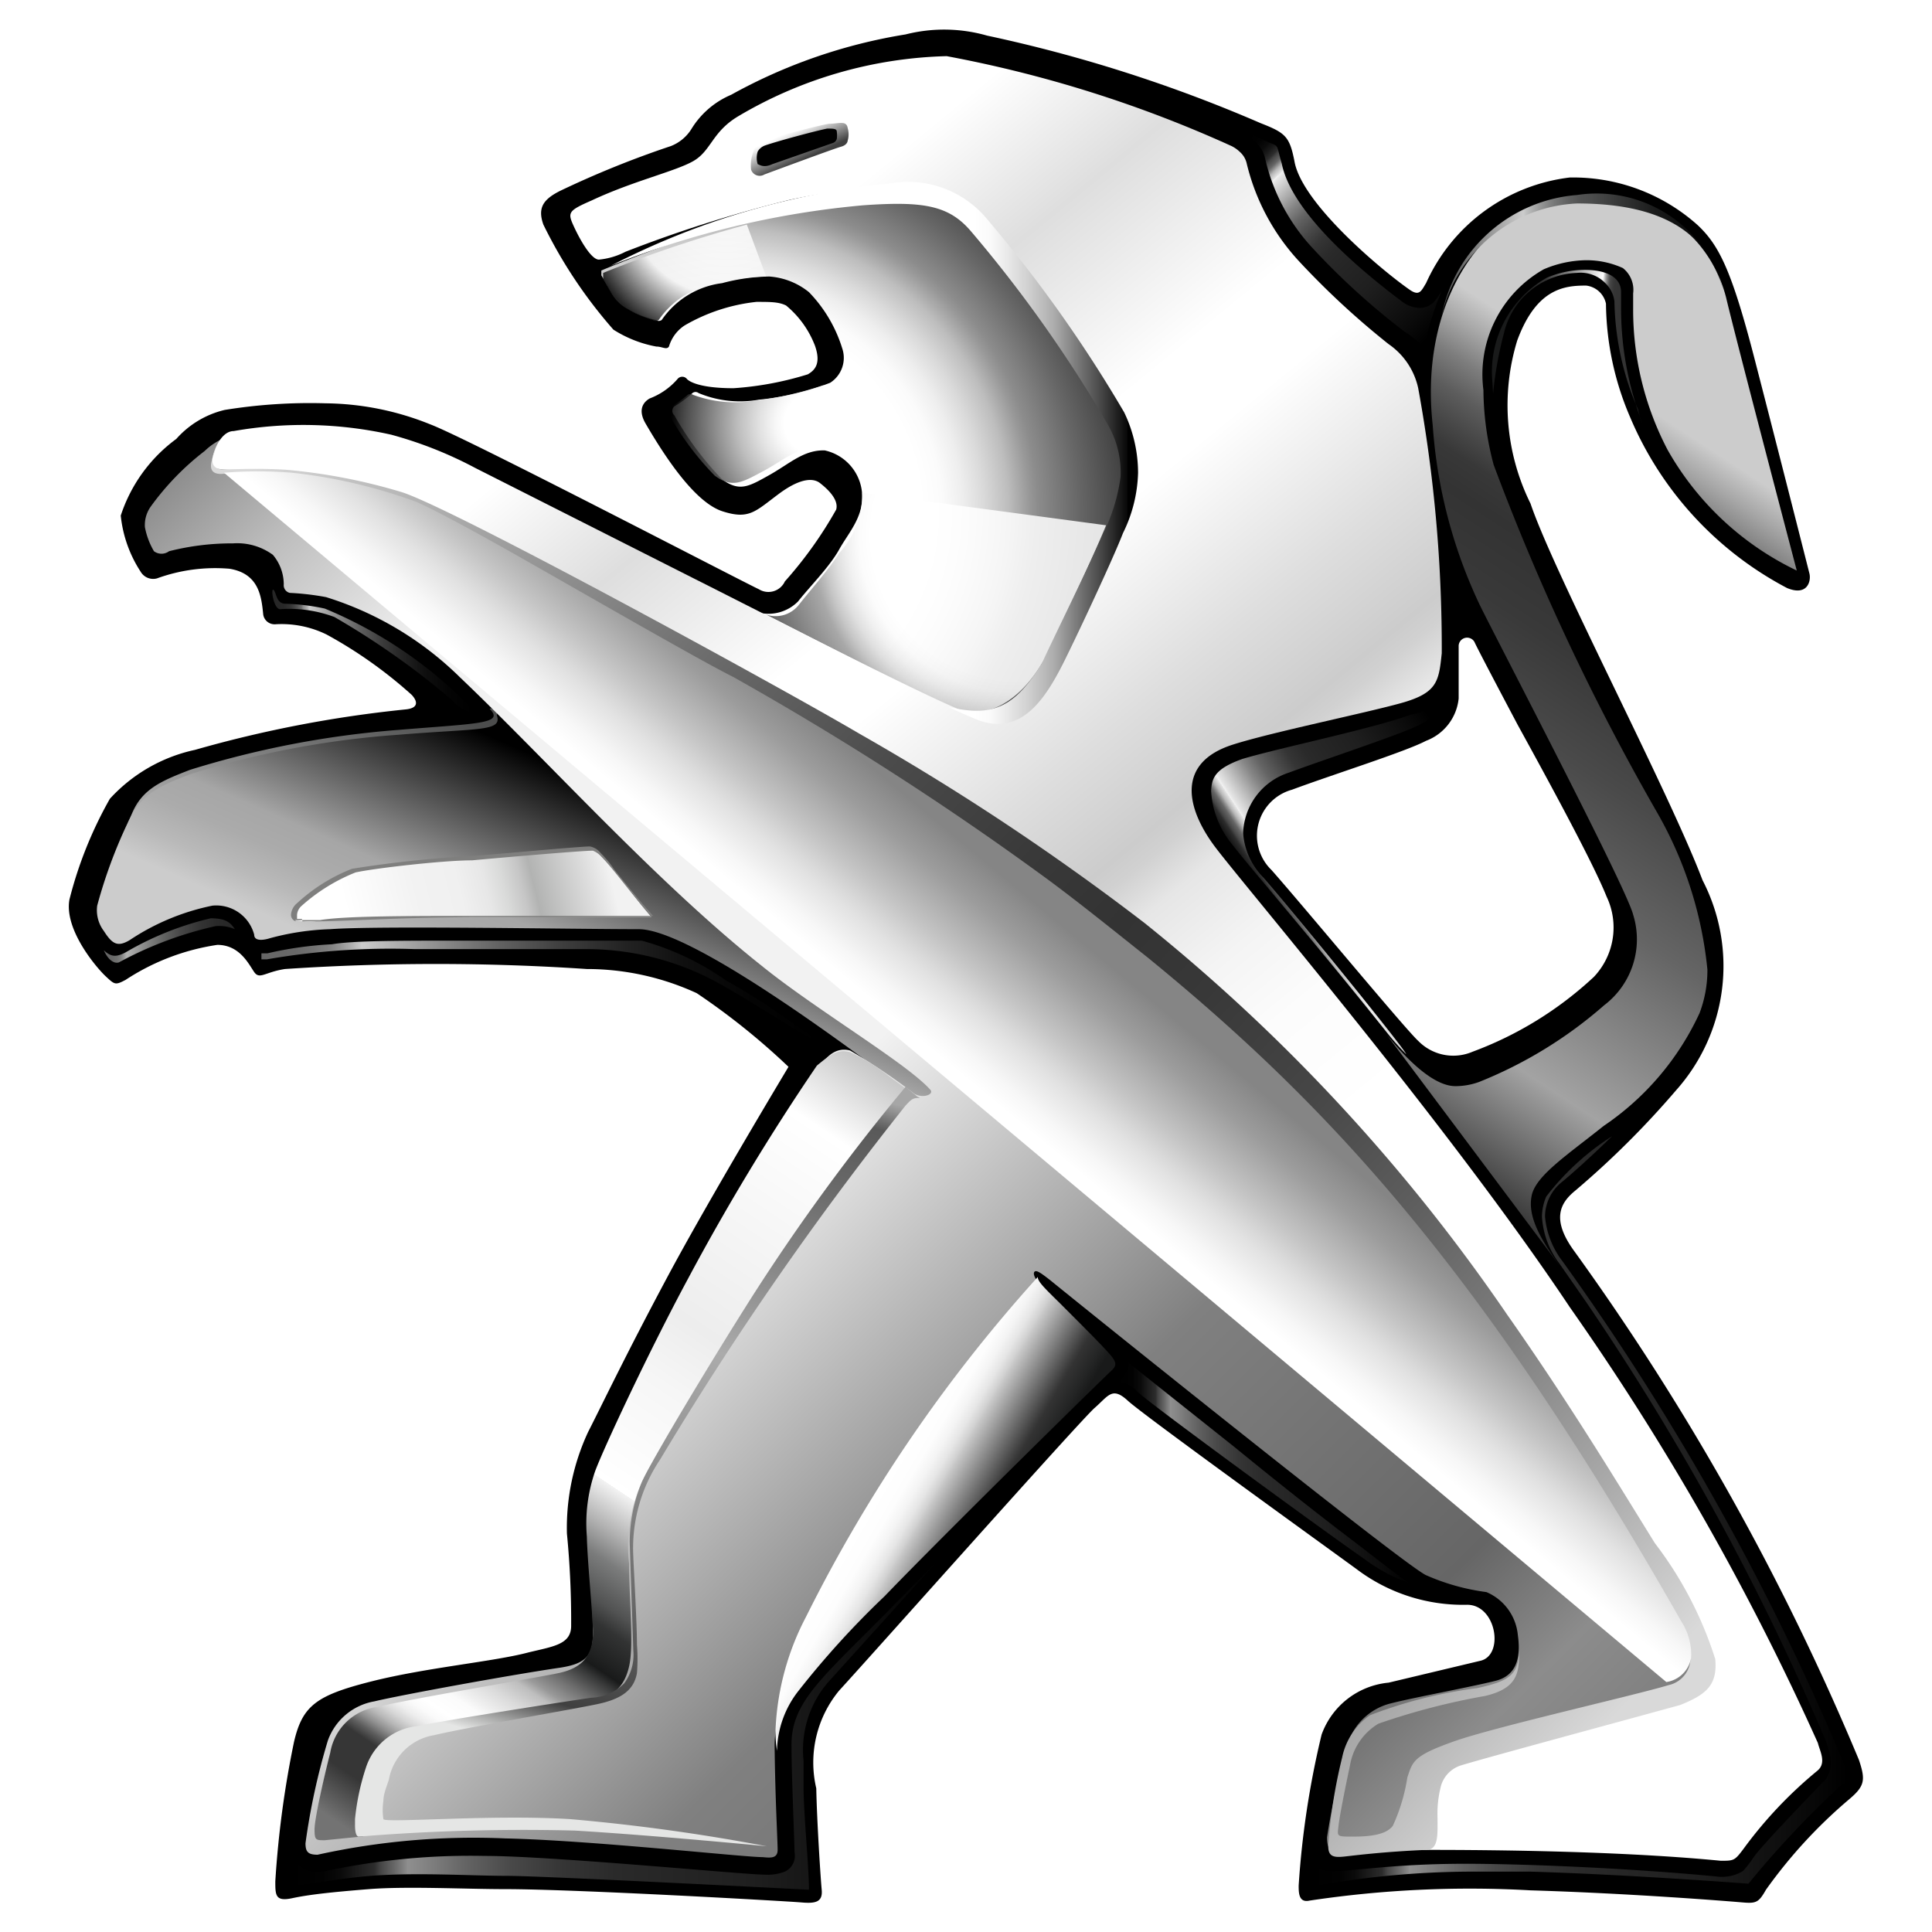<svg xmlns="http://www.w3.org/2000/svg" xmlns:xlink="http://www.w3.org/1999/xlink" viewBox="0 0 32 32"><defs><style>.a{isolation:isolate;}.b{fill:url(#a);}.c{fill:url(#b);}.d{fill:url(#c);}.e{fill:url(#d);}.f{fill:url(#e);}.g{fill:url(#f);}.h,.i,.j{opacity:0.85;}.h,.i,.j,.p,.q{mix-blend-mode:multiply;}.h{fill:url(#g);}.i{fill:url(#h);}.j{fill:url(#i);}.k{fill:url(#j);}.l{fill:#7f7f7e;}.m{fill:url(#k);}.n{fill:url(#l);}.o{fill:url(#m);}.p{fill:url(#n);}.q{fill:url(#o);}.r{fill:url(#p);}.s{fill:url(#q);}.t{fill:url(#r);}.u{fill:url(#s);}.v{fill:url(#t);}.w{fill:url(#u);}.x{fill:url(#v);}.y{fill:url(#w);}.z{fill:url(#x);}.aa{fill:url(#y);}.ab{fill:url(#z);}.ac{fill:url(#aa);}</style><linearGradient id="a" x1="30.29" y1="4.67" x2="21.03" y2="18.85" gradientUnits="userSpaceOnUse"><stop offset="0.2" stop-color="#ccc"/><stop offset="0.23" stop-color="#a6a6a6"/><stop offset="0.26" stop-color="#7d7d7d"/><stop offset="0.29" stop-color="#5d5d5d"/><stop offset="0.32" stop-color="#464646"/><stop offset="0.34" stop-color="#383838"/><stop offset="0.37" stop-color="#333"/><stop offset="0.44" stop-color="#393939"/><stop offset="0.53" stop-color="#4a4a4a"/><stop offset="0.64" stop-color="#656565"/><stop offset="0.75" stop-color="#8c8c8c"/><stop offset="0.81" stop-color="#a3a3a3"/><stop offset="1"/></linearGradient><linearGradient id="b" x1="4.29" y1="14.96" x2="5.97" y2="11.12" gradientUnits="userSpaceOnUse"><stop offset="0.03" stop-color="#a6a6a6"/><stop offset="0.2" stop-color="#a6a6a6"/><stop offset="0.99" stop-color="#4c4d4d"/></linearGradient><linearGradient id="c" x1="27.19" y1="5.74" x2="25.13" y2="5.54" gradientUnits="userSpaceOnUse"><stop offset="0.2" stop-color="#333"/><stop offset="0.26" stop-color="#353535"/><stop offset="0.28" stop-color="#3c3c3c"/><stop offset="0.3" stop-color="#474747"/><stop offset="0.31" stop-color="#585858"/><stop offset="0.32" stop-color="#6e6e6e"/><stop offset="0.33" stop-color="#8a8a8a"/><stop offset="0.34" stop-color="#aaa"/><stop offset="0.35" stop-color="#d0d0d0"/><stop offset="0.36" stop-color="#f9f9f9"/><stop offset="0.36" stop-color="#fff"/><stop offset="0.82" stop-color="#333"/><stop offset="1" stop-color="#191a1a"/></linearGradient><linearGradient id="d" x1="8.6" y1="16.99" x2="10.3" y2="13.1" gradientUnits="userSpaceOnUse"><stop offset="0" stop-color="#ccc"/><stop offset="0.12" stop-color="#b9b9b9"/><stop offset="0.25" stop-color="#ababab"/><stop offset="0.37" stop-color="#a6a6a6"/><stop offset="0.99"/></linearGradient><linearGradient id="e" x1="25.14" y1="35.34" x2="-5.22" y2="4.45" gradientUnits="userSpaceOnUse"><stop offset="0.08" stop-color="gray"/><stop offset="0.12" stop-color="#8c8c8c"/><stop offset="0.17" stop-color="#666"/><stop offset="0.31" stop-color="gray"/><stop offset="0.47" stop-color="#f2f2f2"/><stop offset="0.7" stop-color="#f2f2f2"/><stop offset="0.72" stop-color="#e3e3e3"/><stop offset="0.77" stop-color="#bbb"/><stop offset="0.83" stop-color="#7a7a7a"/><stop offset="0.84" stop-color="#6b6b6b"/><stop offset="0.96" stop-color="#333"/></linearGradient><radialGradient id="f" cx="12" cy="8.48" r="6.92" gradientUnits="userSpaceOnUse"><stop offset="0.04" stop-color="#fff"/><stop offset="0.47" stop-color="#fff"/><stop offset="0.52" stop-color="#fbfbfb"/><stop offset="0.57" stop-color="#eee"/><stop offset="0.62" stop-color="#dadada"/><stop offset="0.68" stop-color="#bdbdbd"/><stop offset="0.73" stop-color="#989898"/><stop offset="0.75" stop-color="#8c8c8c"/><stop offset="0.85" stop-color="#666"/><stop offset="1" stop-color="#333"/></radialGradient><radialGradient id="g" cx="13.55" cy="19" r="2.44" gradientTransform="translate(0 -11.23) scale(1 0.96)" gradientUnits="userSpaceOnUse"><stop offset="0.04" stop-color="#fff"/><stop offset="0.23" stop-color="#fff"/><stop offset="0.29" stop-color="#f6f6f6"/><stop offset="0.4" stop-color="#dcdcdc"/><stop offset="0.54" stop-color="#b3b3b3"/><stop offset="0.7" stop-color="#797979"/><stop offset="0.89" stop-color="#313131"/><stop offset="1"/></radialGradient><radialGradient id="h" cx="12.03" cy="3.25" r="2.88" gradientUnits="userSpaceOnUse"><stop offset="0.23" stop-color="#fff"/><stop offset="0.57" stop-color="#f5f5f5"/><stop offset="0.86"/></radialGradient><radialGradient id="i" cx="16.84" cy="8.86" r="9.69" gradientUnits="userSpaceOnUse"><stop offset="0.04" stop-color="#fff"/><stop offset="0.25" stop-color="#fff"/><stop offset="0.27" stop-color="#fbfbfb"/><stop offset="0.29" stop-color="#eee"/><stop offset="0.31" stop-color="#dadada"/><stop offset="0.33" stop-color="#bdbdbd"/><stop offset="0.35" stop-color="#999"/><stop offset="0.41" stop-color="#666"/><stop offset="0.47" stop-color="#333"/><stop offset="0.86" stop-color="#333"/></radialGradient><linearGradient id="j" x1="10.08" y1="14.37" x2="5.34" y2="15.55" gradientUnits="userSpaceOnUse"><stop offset="0" stop-color="#f2f2f2"/><stop offset="0.08" stop-color="#ddd"/><stop offset="0.26" stop-color="#b2b3b2"/><stop offset="0.3" stop-color="#c6c6c6"/><stop offset="0.36" stop-color="#d9dad9"/><stop offset="0.42" stop-color="#e7e7e7"/><stop offset="0.51" stop-color="#f0f0f0"/><stop offset="0.65" stop-color="#f2f2f2"/><stop offset="0.9" stop-color="#fff"/></linearGradient><linearGradient id="k" x1="2627.41" y1="318.38" x2="2676.96" y2="378.75" gradientTransform="translate(-1141.75 -137.1) scale(0.44)" gradientUnits="userSpaceOnUse"><stop offset="0" stop-color="#fff"/><stop offset="0.07" stop-color="#dedede"/><stop offset="0.16" stop-color="#fff"/><stop offset="0.2" stop-color="#fff"/><stop offset="0.28" stop-color="#dedede"/><stop offset="0.33" stop-color="#ccc"/><stop offset="0.34" stop-color="#d1d1d1"/><stop offset="0.36" stop-color="#e6e6e6"/><stop offset="0.4" stop-color="#f4f4f4"/><stop offset="0.44" stop-color="#fcfcfc"/><stop offset="0.5" stop-color="#fff"/><stop offset="0.89" stop-color="#fff"/><stop offset="0.98" stop-color="#b0b0b0"/></linearGradient><linearGradient id="l" x1="4.33" y1="7.58" x2="26.53" y2="28.66" gradientUnits="userSpaceOnUse"><stop offset="0" stop-color="#d9d9d9"/><stop offset="0.04" stop-color="#c3c3c3"/><stop offset="0.16" stop-color="#909090"/><stop offset="0.26" stop-color="#686868"/><stop offset="0.36" stop-color="#4b4b4b"/><stop offset="0.45" stop-color="#393939"/><stop offset="0.51" stop-color="#333"/><stop offset="0.57" stop-color="#383838"/><stop offset="0.65" stop-color="#464646"/><stop offset="0.73" stop-color="#5e5e5e"/><stop offset="0.82" stop-color="gray"/><stop offset="0.91" stop-color="#aaa"/><stop offset="1" stop-color="#d9d9d9"/></linearGradient><linearGradient id="m" x1="15.03" y1="17.78" x2="6.38" y2="30.71" gradientUnits="userSpaceOnUse"><stop offset="0" stop-color="#bfbfbf"/><stop offset="0.1" stop-color="#fff"/><stop offset="0.35" stop-color="#ededed"/><stop offset="0.42" stop-color="#f6f6f6"/><stop offset="0.54" stop-color="#fff"/><stop offset="0.54" stop-color="#f3f3f3"/><stop offset="0.58" stop-color="#b2b2b2"/><stop offset="0.61" stop-color="#7b7c7c"/><stop offset="0.65" stop-color="#515252"/><stop offset="0.67" stop-color="#323333"/><stop offset="0.7" stop-color="#202121"/><stop offset="0.71" stop-color="#191a1a"/><stop offset="0.72" stop-color="#373838"/><stop offset="0.74" stop-color="#6c6c6c"/><stop offset="0.76" stop-color="#999"/><stop offset="0.77" stop-color="#bebebe"/><stop offset="0.79" stop-color="#dadada"/><stop offset="0.81" stop-color="#efefef"/><stop offset="0.82" stop-color="#fbfbfb"/><stop offset="0.84" stop-color="#fff"/><stop offset="0.85" stop-color="#fafafa"/><stop offset="0.86" stop-color="#ededed"/><stop offset="0.87" stop-color="#d6d6d6"/><stop offset="0.88" stop-color="#b7b7b7"/><stop offset="0.89" stop-color="#8e8e8e"/><stop offset="0.9" stop-color="#5d5d5d"/><stop offset="0.91" stop-color="#363636"/><stop offset="0.95" stop-color="#363636"/><stop offset="1" stop-color="#737373"/></linearGradient><linearGradient id="n" x1="14.06" y1="24.52" x2="16.35" y2="25.86" gradientUnits="userSpaceOnUse"><stop offset="0.2" stop-color="#fff"/><stop offset="0.32" stop-color="#fdfdfd"/><stop offset="0.39" stop-color="#f4f4f4"/><stop offset="0.45" stop-color="#e6e6e6"/><stop offset="0.5" stop-color="#d2d2d2"/><stop offset="0.52" stop-color="#c7c7c7"/><stop offset="0.82" stop-color="#3b3b3b"/><stop offset="0.84" stop-color="#333"/><stop offset="0.94" stop-color="#242525"/><stop offset="1" stop-color="#191a1a"/></linearGradient><linearGradient id="o" x1="15.35" y1="18.34" x2="17.75" y2="15.46" gradientUnits="userSpaceOnUse"><stop offset="0.02" stop-color="#fff"/><stop offset="0.18" stop-color="#fff"/><stop offset="0.21" stop-color="#fff"/><stop offset="0.3" stop-color="#f7f7f7"/><stop offset="0.45" stop-color="#e2e2e2"/><stop offset="0.5" stop-color="#d9d9d9"/><stop offset="0.6" stop-color="#c5c5c5"/><stop offset="0.83" stop-color="#9c9c9c"/><stop offset="0.95" stop-color="#8c8c8c"/><stop offset="1" stop-color="#858585"/></linearGradient><linearGradient id="p" x1="20.65" y1="2.29" x2="23.77" y2="5.49" gradientUnits="userSpaceOnUse"><stop offset="0"/><stop offset="0.04" stop-color="#020202"/><stop offset="0.07" stop-color="#0b0b0b"/><stop offset="0.09" stop-color="#191919"/><stop offset="0.11" stop-color="#2c2c2c"/><stop offset="0.12" stop-color="#464646"/><stop offset="0.14" stop-color="#666"/><stop offset="0.15" stop-color="#8c8c8c"/><stop offset="0.16" stop-color="#b7b7b7"/><stop offset="0.18" stop-color="#e7e7e7"/><stop offset="0.18" stop-color="#f2f2f2"/><stop offset="0.19" stop-color="#e4e4e4"/><stop offset="0.25" stop-color="#b2b2b2"/><stop offset="0.3" stop-color="#878787"/><stop offset="0.35" stop-color="#646464"/><stop offset="0.41" stop-color="#494949"/><stop offset="0.46" stop-color="#353535"/><stop offset="0.52" stop-color="#2a2a2a"/><stop offset="0.58" stop-color="#262626"/><stop offset="0.71" stop-color="#1f1f1f"/><stop offset="0.91" stop-color="#0b0b0b"/><stop offset="1"/></linearGradient><linearGradient id="q" x1="21.02" y1="15.59" x2="24.58" y2="13.25" xlink:href="#p"/><linearGradient id="r" x1="23.88" y1="4.22" x2="28.55" y2="4.22" gradientUnits="userSpaceOnUse"><stop offset="0" stop-color="#4c4d4d"/><stop offset="0.29" stop-color="#ccc"/><stop offset="0.3" stop-color="#bfc0c0"/><stop offset="0.35" stop-color="#969797"/><stop offset="0.4" stop-color="#767777"/><stop offset="0.45" stop-color="#5f6060"/><stop offset="0.49" stop-color="#515252"/><stop offset="0.53" stop-color="#4c4d4d"/><stop offset="0.76" stop-color="#191a1a"/><stop offset="1"/></linearGradient><linearGradient id="s" x1="4.8" y1="28.53" x2="15.58" y2="28.53" gradientUnits="userSpaceOnUse"><stop offset="0"/><stop offset="0.05" stop-color="#020202"/><stop offset="0.08" stop-color="#0b0b0b"/><stop offset="0.1" stop-color="#191919"/><stop offset="0.13" stop-color="#2c2c2c"/><stop offset="0.14" stop-color="#464646"/><stop offset="0.16" stop-color="#666"/><stop offset="0.18" stop-color="#8b8b8b"/><stop offset="0.18" stop-color="#8f8f8f"/><stop offset="0.2" stop-color="#878787"/><stop offset="0.27" stop-color="#646464"/><stop offset="0.34" stop-color="#494949"/><stop offset="0.42" stop-color="#353535"/><stop offset="0.5" stop-color="#2a2a2a"/><stop offset="0.58" stop-color="#262626"/><stop offset="0.71" stop-color="#1f1f1f"/><stop offset="0.91" stop-color="#0b0b0b"/><stop offset="1"/></linearGradient><linearGradient id="t" x1="18.51" y1="24.39" x2="23.34" y2="24.39" xlink:href="#s"/><linearGradient id="u" x1="21.74" y1="25.04" x2="30.6" y2="25.04" xlink:href="#s"/><linearGradient id="v" x1="4.33" y1="16.4" x2="13.56" y2="16.4" gradientUnits="userSpaceOnUse"><stop offset="0" stop-color="#666"/><stop offset="0.06" stop-color="#686868"/><stop offset="0.09" stop-color="#717171"/><stop offset="0.12" stop-color="#7f7f7f"/><stop offset="0.14" stop-color="#929292"/><stop offset="0.16" stop-color="#acacac"/><stop offset="0.18" stop-color="#cbcbcb"/><stop offset="0.18" stop-color="#ccc"/><stop offset="0.21" stop-color="#bebebe"/><stop offset="0.32" stop-color="#8c8c8c"/><stop offset="0.43" stop-color="#616161"/><stop offset="0.54" stop-color="#3e3e3e"/><stop offset="0.65" stop-color="#232323"/><stop offset="0.76" stop-color="#0f0f0f"/><stop offset="0.88" stop-color="#040404"/><stop offset="1"/></linearGradient><linearGradient id="w" x1="4.53" y1="10.78" x2="7.82" y2="10.78" gradientUnits="userSpaceOnUse"><stop offset="0" stop-color="#262626"/><stop offset="0.05" stop-color="#282828"/><stop offset="0.08" stop-color="#313131"/><stop offset="0.1" stop-color="#3f3f3f"/><stop offset="0.12" stop-color="#525252"/><stop offset="0.14" stop-color="#6c6c6c"/><stop offset="0.15" stop-color="#8c8c8c"/><stop offset="0.17" stop-color="#b1b1b1"/><stop offset="0.18" stop-color="#ccc"/><stop offset="0.21" stop-color="#bebebe"/><stop offset="0.32" stop-color="#8c8c8c"/><stop offset="0.43" stop-color="#616161"/><stop offset="0.54" stop-color="#3e3e3e"/><stop offset="0.65" stop-color="#232323"/><stop offset="0.76" stop-color="#0f0f0f"/><stop offset="0.88" stop-color="#040404"/><stop offset="1"/></linearGradient><linearGradient id="x" x1="1.72" y1="15.57" x2="3.89" y2="15.57" gradientUnits="userSpaceOnUse"><stop offset="0" stop-color="#666"/><stop offset="0.06" stop-color="#686868"/><stop offset="0.1" stop-color="#707170"/><stop offset="0.13" stop-color="#7e7f7e"/><stop offset="0.15" stop-color="#929292"/><stop offset="0.17" stop-color="#abacab"/><stop offset="0.18" stop-color="#b2b3b2"/><stop offset="0.18" stop-color="#b0b1b0"/><stop offset="0.32" stop-color="#868786"/><stop offset="0.45" stop-color="#636463"/><stop offset="0.58" stop-color="#494949"/><stop offset="0.72" stop-color="#353535"/><stop offset="0.86" stop-color="#2a2a2a"/><stop offset="1" stop-color="#262626"/></linearGradient><linearGradient id="y" x1="13.09" y1="2.17" x2="13.33" y2="2.69" gradientUnits="userSpaceOnUse"><stop offset="0" stop-color="#fff"/><stop offset="0.12" stop-color="#ebebeb"/><stop offset="0.91" stop-color="#404040"/></linearGradient><linearGradient id="z" x1="10.12" y1="7.55" x2="18.85" y2="7.55" gradientUnits="userSpaceOnUse"><stop offset="0.69" stop-color="#fff"/><stop offset="0.72" stop-color="#fafafa"/><stop offset="0.75" stop-color="#eaeaea"/><stop offset="0.79" stop-color="#d1d1d1"/><stop offset="0.84" stop-color="#adadad"/><stop offset="0.88" stop-color="#7f7f7f"/><stop offset="0.93" stop-color="#474747"/><stop offset="0.98" stop-color="#070707"/><stop offset="0.98"/></linearGradient><linearGradient id="aa" x1="9.55" y1="29.16" x2="12.79" y2="17.71" gradientUnits="userSpaceOnUse"><stop offset="0" stop-color="#e5e6e5"/><stop offset="0.07" stop-color="#404040"/><stop offset="0.08" stop-color="#434343"/><stop offset="0.26" stop-color="#6f6f6f"/><stop offset="0.35" stop-color="gray"/><stop offset="0.49" stop-color="#9a9a9a"/><stop offset="0.6" stop-color="#ababab"/><stop offset="0.73" stop-color="#898989"/><stop offset="0.88" stop-color="#666"/><stop offset="0.96" stop-color="#595959"/><stop offset="1" stop-color="#a6a6a6"/></linearGradient></defs><title>1</title><g class="a"><path d="M30.79,29.15a41.94,41.94,0,0,0-4.71-8.42c-.39-.53-.24-.8,0-1a14.7,14.7,0,0,0,1.68-1.67,3.09,3.09,0,0,0,.44-3.48c-.57-1.5-2.45-5.06-2.85-6.24a3.67,3.67,0,0,1-.22-2.7c.32-.87.79-.91,1.14-.91a.38.38,0,0,1,.33.3A4.86,4.86,0,0,0,27,6.91,5.7,5.7,0,0,0,29.6,9.74c.34.14.4-.12.37-.24s-.53-2.09-.91-3.56-.59-1.88-.94-2.21A3.09,3.09,0,0,0,26,2.94a3,3,0,0,0-2.38,1.75c-.08.13-.11.22-.27.11-.46-.32-1.79-1.43-1.91-2.13-.08-.41-.15-.47-.56-.63A24,24,0,0,0,16.35.59,2.59,2.59,0,0,0,15,.57a8.87,8.87,0,0,0-2.89,1,1.42,1.42,0,0,0-.66.57.7.7,0,0,1-.34.28,16,16,0,0,0-1.83.74C9,3.3,8.9,3.44,9,3.72a7.86,7.86,0,0,0,1.16,1.74,2,2,0,0,0,.71.28c.1,0,.17.06.21,0a.63.63,0,0,1,.26-.35A3,3,0,0,1,12.53,5c.23,0,.37,0,.49.06a1.61,1.61,0,0,1,.48.67c.1.29,0,.4-.12.47a5.32,5.32,0,0,1-1.23.23c-.56,0-.73-.11-.77-.15a.1.1,0,0,0-.16,0,1.15,1.15,0,0,1-.46.32c-.12.07-.19.2-.07.41.36.62.84,1.32,1.28,1.46s.54,0,.93-.29.59-.25.68-.18.32.26.27.44A6.72,6.72,0,0,1,13,9.63a.3.3,0,0,1-.43.13c-.3-.14-4.83-2.5-5.44-2.73a4.74,4.74,0,0,0-1.74-.35,8.84,8.84,0,0,0-1.67.11,1.55,1.55,0,0,0-.8.48A2.56,2.56,0,0,0,2,8.54a2.09,2.09,0,0,0,.33.93.24.24,0,0,0,.27.11A2.82,2.82,0,0,1,3.8,9.42c.49.08.53.46.56.76a.19.19,0,0,0,.2.16,1.69,1.69,0,0,1,.85.17,7.4,7.4,0,0,1,1.41,1c.11.12.1.22-.1.24a20.05,20.05,0,0,0-3.49.67,2.67,2.67,0,0,0-1.41.81,6.71,6.71,0,0,0-.67,1.67c-.09.5.45,1.13.6,1.27s.16.15.33.06a3.77,3.77,0,0,1,1.52-.58c.37,0,.52.32.61.45s.18,0,.51-.05a37.49,37.49,0,0,1,5,0,4.35,4.35,0,0,1,1.82.4,11.52,11.52,0,0,1,1.52,1.22s-1.31,2.18-2,3.47S10,23.21,9.74,23.72a3.76,3.76,0,0,0-.35,1.68,14.87,14.87,0,0,1,.07,1.53c0,.31-.3.34-.71.44-.56.15-1.69.25-2.6.48s-1.14.4-1.28,1a16.31,16.31,0,0,0-.31,2.31c0,.23,0,.34.28.28s.65-.1,1.27-.15,1.61,0,2.25,0c1.18,0,4.68.2,4.91.22s.36,0,.34-.21-.08-1.15-.09-1.68A1.87,1.87,0,0,1,13.9,28c.47-.51,4-4.48,4.23-4.68s.29-.36.55-.12,3.2,2.36,3.79,2.79a2.92,2.92,0,0,0,1.83.59c.49,0,.62.85.21.93L23,27.87a1.31,1.31,0,0,0-1.11.86,14.66,14.66,0,0,0-.38,2.5c0,.12,0,.29.18.25a17.86,17.86,0,0,1,3.66-.17c1.66.05,3.28.18,3.51.2s.27,0,.39-.21a8.15,8.15,0,0,1,1.38-1.5C30.89,29.58,30.9,29.48,30.79,29.15Zm-6.4-11.73a.81.81,0,0,1-.9-.18c-.21-.19-1.89-2.22-2.43-2.83a.79.79,0,0,1,.34-1.33c.67-.25,1.88-.63,2.22-.81a.84.84,0,0,0,.54-.7c0-.34,0-.73,0-.86a.14.14,0,0,1,.26-.08c.05.11.36.7.72,1.38.55,1,1.25,2.29,1.47,2.84a1.19,1.19,0,0,1-.21,1.33A6,6,0,0,1,24.39,17.42Z"/><path class="b" d="M26.12,3.26h0c-1.31,0-2.64,1.51-2.39,3.78A8.26,8.26,0,0,0,24.5,10c.21.44,2.44,4.7,2.55,5.15a1.37,1.37,0,0,1-.48,1.5,7.19,7.19,0,0,1-2.07,1.27,1.15,1.15,0,0,1-.39.07c-.14,0-.49-.05-1.14-.85L25.86,21c-.37-.5-.56-.87-.49-1.2s.59-.67,1.19-1.15a4.56,4.56,0,0,0,1.59-1.87,2,2,0,0,0,.13-.72,6.5,6.5,0,0,0-.82-2.58,38.86,38.86,0,0,1-2.72-5.78,4.9,4.9,0,0,1-.17-1.24,2,2,0,0,1,1-2,1.84,1.84,0,0,1,.7-.15,1.45,1.45,0,0,1,.61.13.46.46,0,0,1,.17.42v.26a5,5,0,0,0,.57,2.33,4.87,4.87,0,0,0,2.14,2s-1-3.8-1.17-4.52A2.24,2.24,0,0,0,26.12,3.26Z"/><path class="c" d="M8.11,11.74c.25.25-.19.24-1.52.35a15.63,15.63,0,0,0-3.44.66c-.52.2-.84.34-1,.82a8.78,8.78,0,0,0-.49,1.32.54.54,0,0,0,.07.43c.05.07.18-2.47,3.46-2.63,2.9-.15,3.62-.46,3.05-1Z"/><path class="d" d="M24.73,6.52a6.16,6.16,0,0,1,.18-1,1.29,1.29,0,0,1,1.21-1,.57.57,0,0,1,.47.17.51.51,0,0,1,.15.3,4.67,4.67,0,0,0,.39,1.79A1.34,1.34,0,0,0,27.2,7a5.3,5.3,0,0,1-.35-1.9c0-.12,0-.26,0-.26,0-.29-.32-.37-.6-.37a1.61,1.61,0,0,0-.63.13,1.79,1.79,0,0,0-.9,1.74Z"/><path class="e" d="M8.23,11.85c.09.27-.3.21-1.63.32a15,15,0,0,0-3.44.65c-.53.2-.84.34-1.05.82A8.14,8.14,0,0,0,1.61,15a.57.57,0,0,0,.11.42c.14.22.23.27.43.15A3.85,3.85,0,0,1,3.52,15a.65.65,0,0,1,.69.48c0,.14.23.07.26.06a4.3,4.3,0,0,1,1-.15c.81-.06,4,0,5.11,0s5.13,3.23,5.19,3.25l.2-.42C14.64,17.09,9.47,13,8.23,11.77Z"/><path class="f" d="M20,14.38c.62.75,2.47,3,4.06,5a40,40,0,0,1,5.61,9.31c.16.36,0,.4-.22.61-.49.39-.39.56-.75,1.19,0,.07-.14.19-.26.18-.33,0-3-.25-4.69-.19a7,7,0,0,0-1.52.16c-.19.05-.25,0-.25-.21a12.18,12.18,0,0,1,.35-1.57,1,1,0,0,1,.72-.65c.35-.09,1.32-.27,1.72-.37s.41-.47.37-.76a.86.86,0,0,0-.52-.71,3.64,3.64,0,0,1-1-.28c-.37-.17-5.74-4.49-6.23-4.89-.13-.1-.23-.18-.26-.13s.06.17.11.22.9.94,1.08,1.11.06.18,0,.24-2.63,2.6-3.69,3.69-1.81,1.73-1.8,2.6.05,1.56.05,1.71-.13.13-.25.12c-.32,0-2.85-.28-4.26-.31a12,12,0,0,0-3.11.27c-.16,0-.2-.05-.2-.19a11,11,0,0,1,.37-1.7,1,1,0,0,1,.77-.65c.46-.11,2.27-.44,3.09-.56.44-.07.54-.22.53-.6s0-1.19-.07-1.6a2.89,2.89,0,0,1,.26-1.21,41.69,41.69,0,0,1,3.6-6.59c.16-.22.32-.26.47-.22a10.42,10.42,0,0,1,1.07.72c.15.08.34,0,.25-.08C15,17.6,13.51,16.72,12.62,16c-1.75-1.39-3.57-3.42-5-4.78A5.47,5.47,0,0,0,5.4,9.89a4.43,4.43,0,0,0-.6-.07.13.13,0,0,1-.1-.14.76.76,0,0,0-.18-.49A1,1,0,0,0,3.86,9a4.22,4.22,0,0,0-1.06.13.21.21,0,0,1-.25,0,1.24,1.24,0,0,1-.15-.4.53.53,0,0,1,.09-.33,4.42,4.42,0,0,1,.9-.93,1.07,1.07,0,0,1,.71-.3,6.81,6.81,0,0,1,2.27.07,7.85,7.85,0,0,1,1.68.67c.6.3,4,2.06,4.49,2.27Z"/><path class="g" d="M14.27,8.1c.07.43-.21.71-.37,1s-.51.64-.68.86a.69.69,0,0,1-.64.19l3.13,1.59c.46.23,1.17,0,1.65-.89.12-.21.83-1.72,1-2.17a1.9,1.9,0,0,0,0-1.81,21.45,21.45,0,0,0-2.18-3A1.54,1.54,0,0,0,15,3.26a8.2,8.2,0,0,0-2.54.34,22.88,22.88,0,0,0-2.5.88s0,0,0,.08l.16.28a.68.68,0,0,0,.28.28,1.59,1.59,0,0,0,.46.18.09.09,0,0,0,.1,0,1.43,1.43,0,0,1,1-.61,3.2,3.2,0,0,1,.78-.11,1.17,1.17,0,0,1,.66.26,2.32,2.32,0,0,1,.55.93.49.49,0,0,1-.2.57,4.45,4.45,0,0,1-1.18.28,1.78,1.78,0,0,1-1-.11.08.08,0,0,0-.1,0,1.8,1.8,0,0,1-.3.22.1.1,0,0,0,0,.15,5.26,5.26,0,0,0,.79,1.06c.29.21.44.12.78-.07s.57-.42.92-.41A.79.79,0,0,1,14.27,8.1Z"/><path class="h" d="M13.64,6.38a5.75,5.75,0,0,1-1.16.26,2,2,0,0,1-1-.1.08.08,0,0,0-.09,0,1.85,1.85,0,0,1-.3.21s-.06.06,0,.13a4.72,4.72,0,0,0,.75,1c.29.21.45.11.79-.07s.58-.41.94-.4Z"/><path class="i" d="M12.37,3.72a21.07,21.07,0,0,0-2.38.8s0,.07,0,.1l.14.25a.65.65,0,0,0,.27.26,2.06,2.06,0,0,0,.41.17.09.09,0,0,0,.1,0,1.43,1.43,0,0,1,1-.61,3.2,3.2,0,0,1,.78-.11Z"/><path class="j" d="M14.28,8.16a1.43,1.43,0,0,1-.38,1c-.16.26-.5.64-.67.86a.49.49,0,0,1-.54.16l3,1.53c.46.23,1.14.07,1.63-.83.11-.21.82-1.73,1-2.18Z"/><path class="k" d="M4.91,15.24c-.09,0-.09-.14,0-.26a2.68,2.68,0,0,1,.9-.57c.32-.07,1.45-.18,1.93-.21.14,0,1.89-.16,2.05-.15s.56.63,1,1.14c-.06,0-1.58,0-2.87,0s-2.3,0-2.7.07A.94.94,0,0,1,4.91,15.24Z"/><path class="l" d="M4.9,15.26v0a.11.11,0,0,1-.08-.11h0a.27.27,0,0,1,.1-.19h0a2.86,2.86,0,0,1,.91-.57h0a19.23,19.23,0,0,1,1.94-.21h0c.13,0,1.81-.16,2-.16h0a.3.3,0,0,1,.18.11h0a1.81,1.81,0,0,1,.23.28h0c.18.22.4.5.64.76h0l0,0h-.08l-2.67,0H8c-1.22,0-2.3,0-2.7.07h0l-.27,0H5l-.11,0Zm.11,0,.27,0h0c.4,0,1.47-.07,2.7-.07h.17c1.13,0,2.37,0,2.65,0h0c-.34-.38-.64-.8-.84-1h0a.36.36,0,0,0-.14-.1h0c-.23,0-1.9.15-2,.16h0c-.48,0-1.61.13-1.93.2h0A3,3,0,0,0,5,15H5a.22.22,0,0,0-.08.15h0s0,.06,0,.07H5Z"/><path class="m" d="M30.11,28.87A43.73,43.73,0,0,0,26,21.65c-2-3-5.41-7-5.88-7.63s-.65-1.39.31-1.69c.63-.2,2.14-.51,2.76-.68s.64-.36.69-.83a23.85,23.85,0,0,0-.39-4.39A1.19,1.19,0,0,0,23,5.7a13.41,13.41,0,0,1-1.5-1.39,3.63,3.63,0,0,1-.85-1.6.36.36,0,0,0-.11-.19.56.56,0,0,0-.14-.1A20.48,20.48,0,0,0,15.68.93a7.11,7.11,0,0,0-3.46,1c-.43.26-.44.57-.74.74s-1,.33-1.68.65c-.39.17-.4.2-.3.42s.29.56.42.56a1.2,1.2,0,0,0,.44-.13,21.57,21.57,0,0,1,2.72-.86c1.24-.27,2.58-.29,3,.21A20.3,20.3,0,0,1,18.5,6.76a2,2,0,0,1,.09,1.85,21.61,21.61,0,0,1-1.36,2.87c-.26.38-.58.58-1.32.28s-3.76-1.85-4.4-2.17L7.87,7.75A6.67,6.67,0,0,0,6.48,7.2a6.64,6.64,0,0,0-2.61-.06c-.23,0-.37.4-.36.55s.55.06,1,.09a9.15,9.15,0,0,1,2.3.45c.75.3,4.5,2.32,5.45,2.83C19.48,15,22.57,17.52,28.15,26.9c.25.42.37.94,0,1.05-.57.17-2.95.62-3.67.86s-.69.25-.78.55a4.4,4.4,0,0,0-.21,1.15c0,.06,0,.13.09.13.67,0,3.07,0,4.92.18.22,0,.23,0,.38-.2a7.08,7.08,0,0,1,1.22-1.29C30.26,29.2,30.14,29,30.11,28.87Z"/><path class="n" d="M28.41,27.48a6.24,6.24,0,0,0-1-1.92c-.62-1-1.41-2.31-2.45-3.79a30.05,30.05,0,0,0-6-6.48,41.21,41.21,0,0,0-4.73-3.14c-1.29-.76-6.74-3.74-7.58-4a9.5,9.5,0,0,0-1.92-.37,8.77,8.77,0,0,0-1,0c-.31,0-.2-.25-.16-.35,0,.07-.22.42.09.42a10.61,10.61,0,0,1,1.1,0,9.36,9.36,0,0,1,2.05.46c.76.3,4.32,2.42,5.24,2.93a49.57,49.57,0,0,1,6.85,4.61c3,2.43,5.63,5.26,8.9,11a1.18,1.18,0,0,1,.2.6.46.46,0,0,1-.36.46c-.56.17-2.87.69-3.55.93s-.69.33-.78.6a3,3,0,0,1-.24.8c-.11.15-.38.18-.66.18s-.26,0-.24-.18.13-.72.19-1a1,1,0,0,1,.47-.69,11.39,11.39,0,0,1,1.77-.46c.54-.13.57-.38.56-.79,0,.44-.15.54-.69.66a7.66,7.66,0,0,0-1.78.45,1.13,1.13,0,0,0-.46.7A8.44,8.44,0,0,0,22,30.58c0,.17.09.19.27.17s.65-.08,1.35-.11c.21,0,.19-.25.19-.53a1.82,1.82,0,0,1,.06-.54.5.5,0,0,1,.33-.33c.39-.12,2.54-.7,3.63-1C28.25,28.07,28.45,27.92,28.41,27.48Z"/><path class="o" d="M14.09,17.43a3.34,3.34,0,0,1,.64.4l.3.22a54.09,54.09,0,0,0-4.27,6.25,2.58,2.58,0,0,0-.34,1.6c0,.6.08,1.35,0,1.7s-.27.5-.62.6-2.43.43-2.89.56a.85.85,0,0,0-.64.73c-.08.33-.1.55-.14.68s0,.24-.15.25l-.6.06c-.15,0-.17,0-.17-.18s.16-.88.26-1.27a.92.92,0,0,1,.79-.76c.52-.13,2.63-.48,3-.56s.58-.28.56-.73-.09-1.12-.1-1.53a2.64,2.64,0,0,1,.14-1.09c.15-.4.9-2,1.53-3.17a38.66,38.66,0,0,1,2.14-3.54C13.77,17.45,13.89,17.37,14.09,17.43Z"/><path class="p" d="M12.87,29A1.65,1.65,0,0,1,13.23,28a14.66,14.66,0,0,1,1.42-1.56c1.06-1.1,3.64-3.63,3.74-3.72s.12-.14,0-.28-.39-.41-.79-.81c-.25-.25-.42-.4-.41-.48a25,25,0,0,0-3.84,5.63,4.42,4.42,0,0,0-.5,1.78A1.84,1.84,0,0,0,12.87,29Z"/><path class="q" d="M3.71,7.83a7,7,0,0,1,1.13,0,8.68,8.68,0,0,1,2.05.48c.28.12.93.47,1.69.9,1.32.75,3,1.72,3.56,2a51.29,51.29,0,0,1,5.26,3.39c.55.41,1.08.84,1.61,1.26,3,2.45,5.52,5.16,8.84,11a1,1,0,0,1,.16.6.49.49,0,0,1-.41.4Z"/><path class="r" d="M23.51,5.1h0A.5.5,0,0,1,23.23,5c-.48-.36-1.82-1.4-2-2.29-.12-.41,0-.23-.4-.44l-.35-.14.11.06a.59.59,0,0,1,.17.13.54.54,0,0,1,.2.33,3.25,3.25,0,0,0,.8,1.48,11.82,11.82,0,0,0,1.5,1.36,1.7,1.7,0,0,1,.33.27,4.58,4.58,0,0,1,.29-.94s-.05.08-.09.13A.32.32,0,0,1,23.51,5.1Z"/><path class="s" d="M20.58,12.57c-.45.16-.51.31-.52.53h0a1.51,1.51,0,0,0,.29.81c.24.33,1.36,1.61,2.62,3.19a4.21,4.21,0,0,0,.32.36c0-.06-1.82-2.3-2.36-2.92a1.17,1.17,0,0,1-.34-.74,1.09,1.09,0,0,1,.75-1c.68-.25,1.9-.65,2.18-.8s.35-.22.39-.41a1.34,1.34,0,0,1-.55.25C22.73,12.07,21.18,12.39,20.58,12.57Z"/><path class="t" d="M23.88,5.22a2.42,2.42,0,0,1,2.24-1.85c1.56,0,2.21.59,2.43,1.47a2.17,2.17,0,0,0-2.43-1.61A2.48,2.48,0,0,0,23.88,5.22Z"/><path class="u" d="M13.71,27.87l1.87-2.07-.74.75c-1.2,1.23-1.75,1.62-1.73,2.39,0,.45.05,1.57.05,1.74A.29.29,0,0,1,13,31a.8.8,0,0,1-.34.05c-.33,0-3.51-.31-4.63-.31A11.48,11.48,0,0,0,5.35,31a.46.46,0,0,1-.43-.14.4.4,0,0,1-.07-.22,5.36,5.36,0,0,0,0,.59c.2,0,.68-.11,1.29-.16.78-.06,1.67,0,2.26,0s5,.23,5,.23c0-.34-.08-1.14-.09-1.64,0-.13,0-.13,0-.49A1.72,1.72,0,0,1,13.71,27.87Z"/><path class="v" d="M22.61,25.83a2.74,2.74,0,0,0,.73.39c-.21-.14-.5-.37-.89-.67-.57-.43-1.29-1-2-1.58l-1.76-1.4a.37.37,0,0,1-.17.31.6.6,0,0,1,.33.18C19.07,23.27,22,25.41,22.61,25.83Z"/><path class="w" d="M30.46,29.6c.1-.08.14-.07.14-.15a1.17,1.17,0,0,0-.08-.29,42.42,42.42,0,0,0-4.64-8.27,1.42,1.42,0,0,1-.29-.74.74.74,0,0,1,.29-.58c.12-.1.42-.36.82-.75a4.25,4.25,0,0,0-1.09,1,.86.86,0,0,0-.07.33,1.41,1.41,0,0,0,.29.78l.41.59a42.26,42.26,0,0,1,4,7.31c.12.33.1.49,0,.64,0,0-1.07,1.1-1.2,1.3a1.84,1.84,0,0,1-.17.22.67.67,0,0,1-.44.09c-1.58-.15-3.3-.21-4.16-.21-1.12,0-1.77.11-2.14.12a.59.59,0,0,1-.37-.08h0q0,.24,0,.33A14.8,14.8,0,0,1,24.35,31l1,0c1.67.05,3.61.2,3.61.2A16,16,0,0,1,30.46,29.6Z"/><path class="x" d="M13.56,17.25c-.51-.36-1-.72-1.52-1a4.5,4.5,0,0,0-1.41-.67c-1.93,0-1.93,0-3.07,0-.89,0-1.73,0-2.06.06a6,6,0,0,0-1.07.15h-.1l0,.1.09,0a11.92,11.92,0,0,1,2.44-.17c1.07,0,2.25,0,2.85,0a4.55,4.55,0,0,1,1.93.43C12.26,16.44,13.5,17.3,13.56,17.25Z"/><path class="y" d="M7.73,11.65a7.23,7.23,0,0,0-2.35-1.57A3.5,3.5,0,0,0,4.73,10c-.16,0-.15-.19-.2-.23s0,.32.11.32a2.13,2.13,0,0,1,.9.13,13.19,13.19,0,0,1,1.93,1.36C7.71,11.85,7.94,11.83,7.73,11.65Z"/><path class="z" d="M3.57,15.34a.66.66,0,0,1,.32.05c-.08-.12-.16-.18-.4-.18a5.06,5.06,0,0,0-1.35.53c-.2.12-.29.12-.42,0,.06.14.16.23.25.2A6.15,6.15,0,0,1,3.57,15.34Z"/><path class="aa" d="M13.73,2.05c.16,0,.29-.06.31.07a.37.37,0,0,1,0,.21s0,.07-.11.1-1.11.4-1.27.46a.15.15,0,0,1-.22-.08.65.65,0,0,1,.06-.35.31.31,0,0,1,.18-.14C12.73,2.3,13.49,2.09,13.73,2.05Z"/><path d="M13.7,2.13c.1,0,.16,0,.16.05a.45.45,0,0,1,0,.12.1.1,0,0,1-.07.07l-1,.35c-.15.07-.22,0-.24,0a.35.35,0,0,1,0-.21.23.23,0,0,1,.12-.1C12.87,2.34,13.5,2.17,13.7,2.13Z"/><path class="ab" d="M17.54,11.12c.12-.21.88-1.82,1.06-2.29a2.38,2.38,0,0,0,.25-1,2.32,2.32,0,0,0-.23-1,22.48,22.48,0,0,0-2.27-3.2,1.7,1.7,0,0,0-1.62-.59A12.78,12.78,0,0,0,10.12,4.4a14.8,14.8,0,0,1,4.18-1c1-.07,1.42,0,1.79.44A22,22,0,0,1,18.33,7a1.58,1.58,0,0,1,.23.9,3,3,0,0,1-.29.94c-.19.45-.91,1.91-1,2.12-.53.91-1,.87-1.56.75,0,0,.27.13.5.22C16.8,12.14,17.19,11.78,17.54,11.12Z"/><path class="ac" d="M15.19,18.16,15,18a34.37,34.37,0,0,0-2.52,3.44c-.7,1.1-1.69,2.75-1.85,3.11a2.61,2.61,0,0,0-.2,1s.06,1.78.06,1.79a.79.79,0,0,1-.15.54.81.81,0,0,1-.55.24c-.41.06-2.35.36-2.88.47a1,1,0,0,0-.85.69,3.94,3.94,0,0,0-.18.85v.1c0,.2.06.19.06.19a33.59,33.59,0,0,1,3.58-.1c1.34.08,3.18.26,3.18.26a32.46,32.46,0,0,0-3.26-.45c-1.32-.08-3.07.07-3.09,0a1,1,0,0,1,0-.3c0-.11.05-.23.09-.35a.91.91,0,0,1,.75-.74c.49-.12,2.37-.44,2.73-.52s.58-.22.63-.51a3,3,0,0,0,0-.47c0-.38-.06-1.38-.06-1.45a2.63,2.63,0,0,1,.44-1.61A54,54,0,0,1,15,18.31c.07-.07.11-.14.24-.12Z"/></g></svg>
